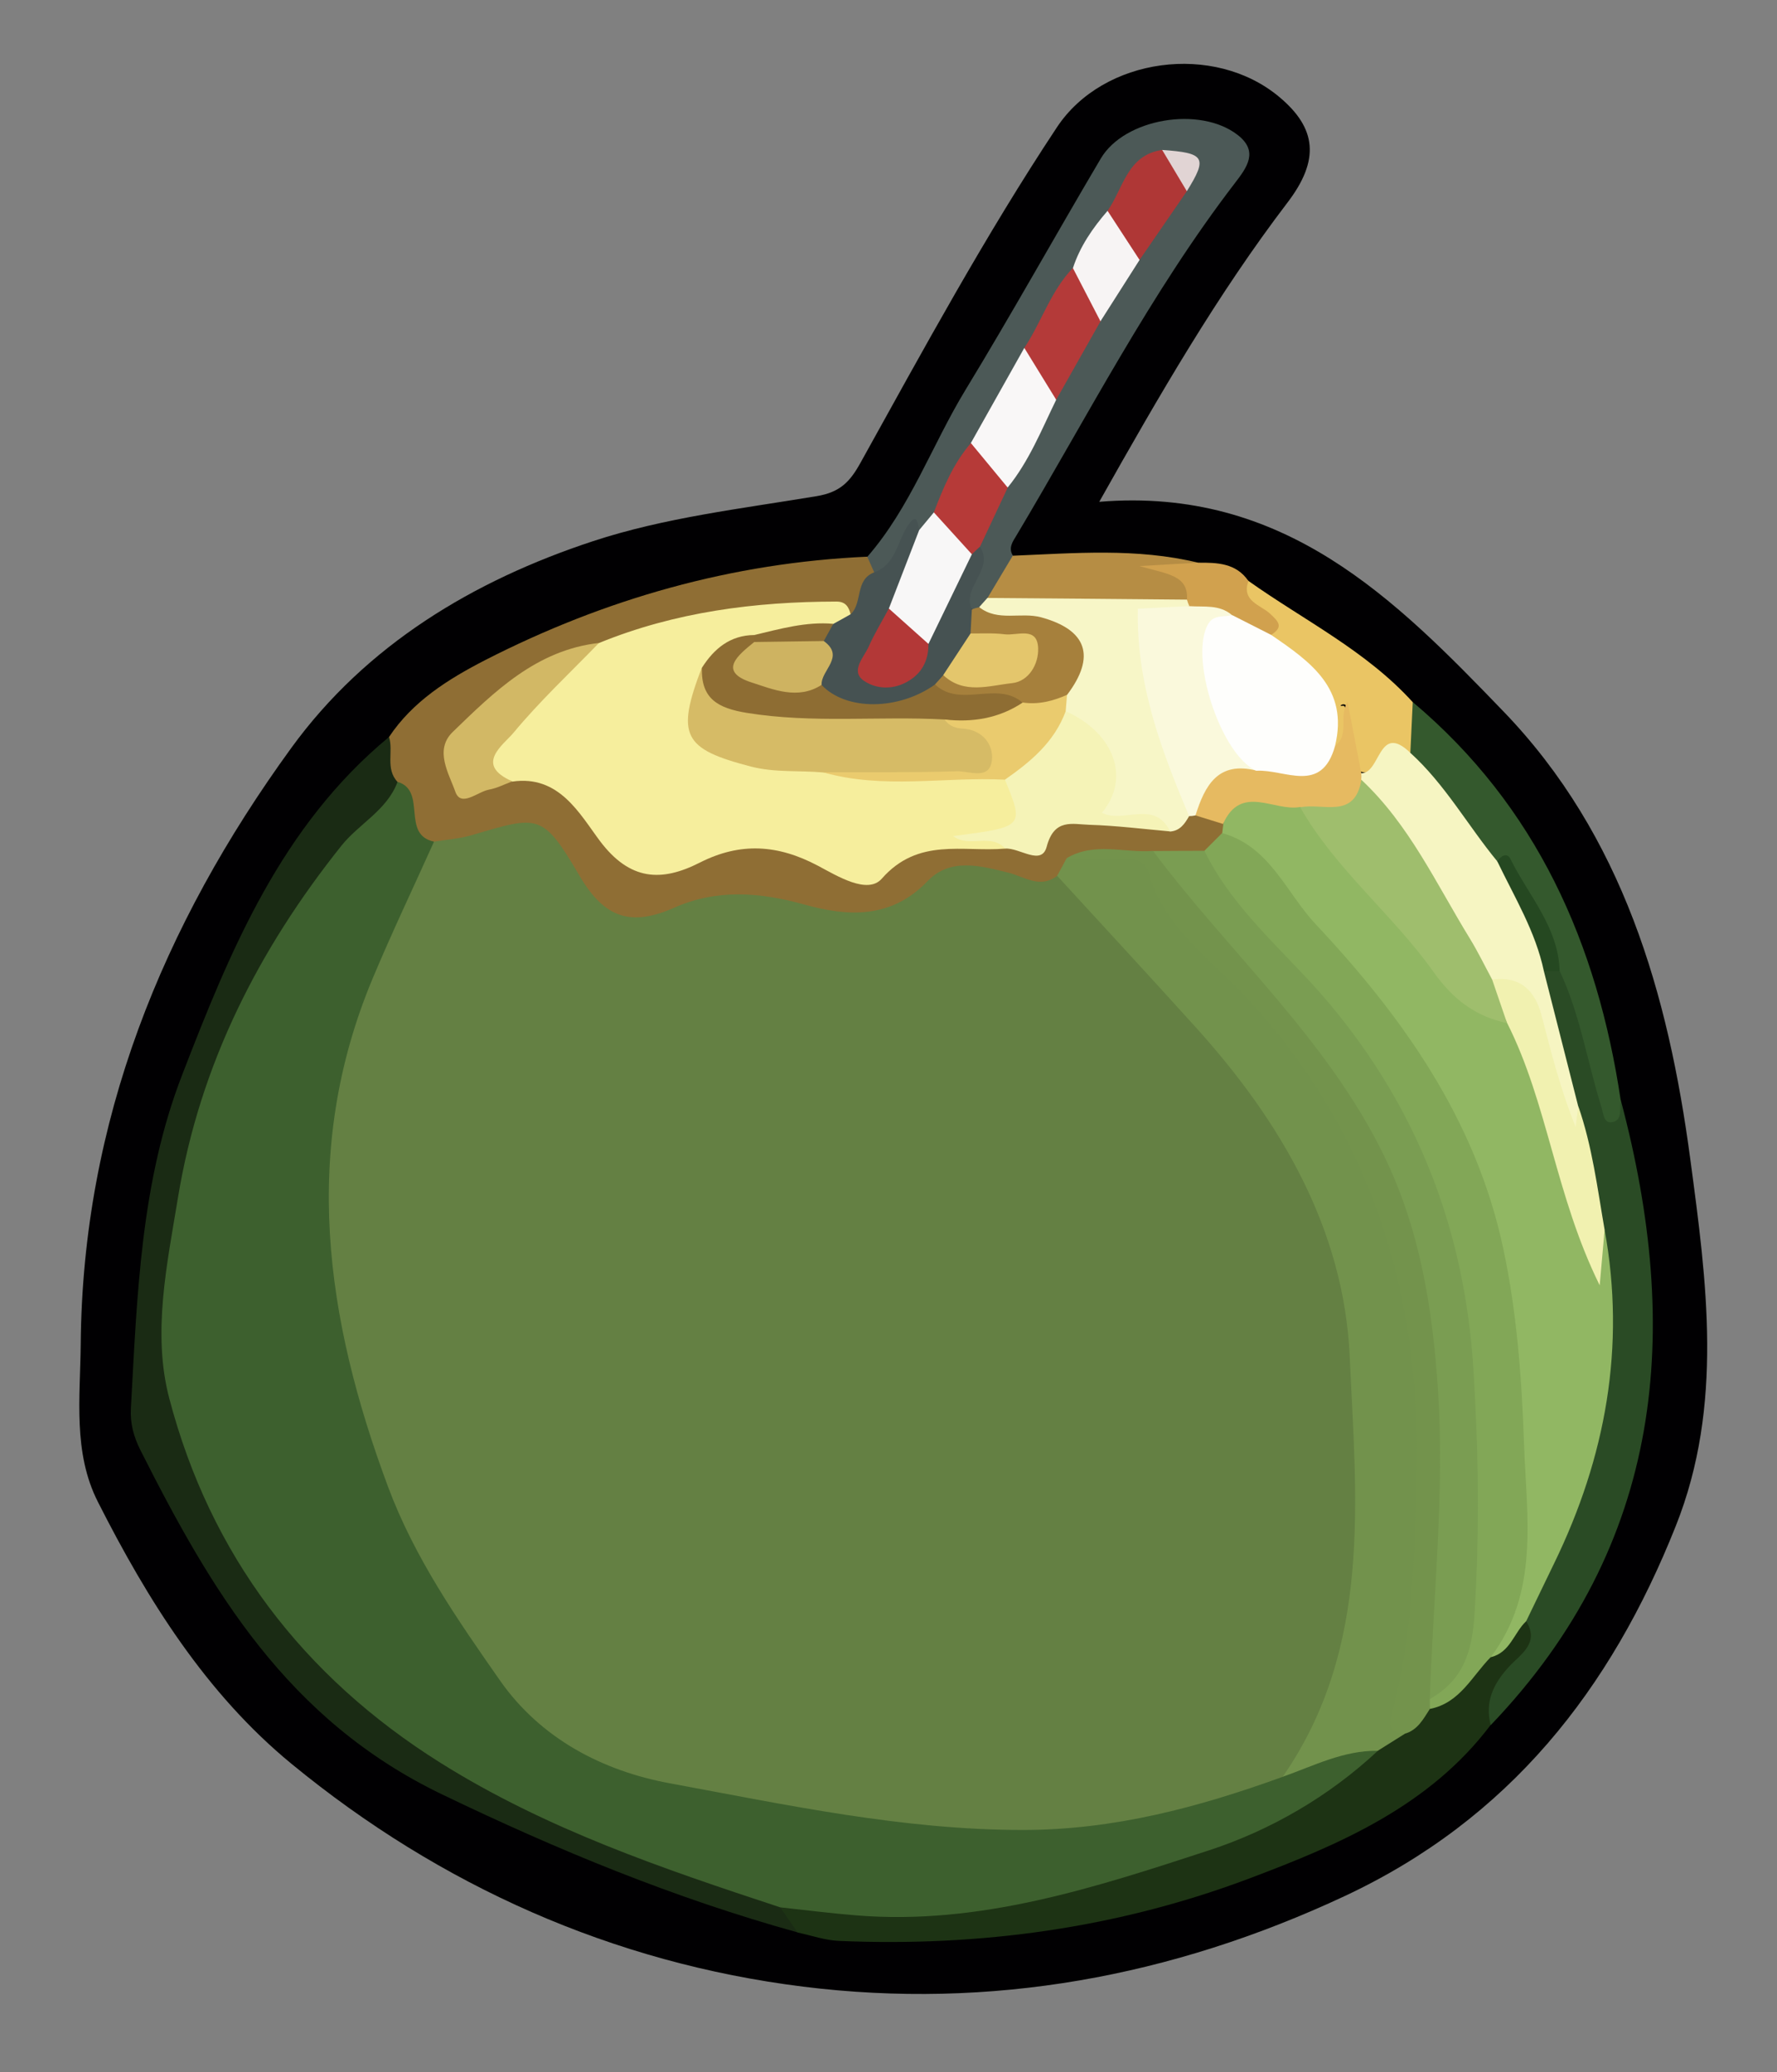 <?xml version="1.0" encoding="utf-8"?>
<!-- Generator: Adobe Illustrator 23.0.2, SVG Export Plug-In . SVG Version: 6.00 Build 0)  -->
<svg version="1.1" id="Camada_1" xmlns="http://www.w3.org/2000/svg" xmlns:xlink="http://www.w3.org/1999/xlink" x="0px" y="0px"
	 viewBox="0 0 147.72 172.2" style="enable-background:new 0 0 147.72 172.2;" xml:space="preserve">
<rect x="0" y="0" width="147.72" height="172.2" fill="#808080" stroke="none"/>
<style type="text/css">
	.st0{fill:#010002;}
	.st1{fill:#8F6E34;}
	.st2{fill:#1A2B14;}
	.st3{fill:#4C5957;}
	.st4{fill:#1D3314;}
	.st5{fill:#2A4B25;}
	.st6{fill:#34592D;}
	.st7{fill:#EAC564;}
	.st8{fill:#B68D44;}
	.st9{fill:#D1A14E;}
	.st10{fill:#648043;}
	.st11{fill:#3D602E;}
	.st12{fill:#F6EE9D;}
	.st13{fill:#91B763;}
	.st14{fill:#72924C;}
	.st15{fill:#82A757;}
	.st16{fill:#7A9D52;}
	.st17{fill:#73934C;}
	.st18{fill:#F7F6C7;}
	.st19{fill:#FAF9DC;}
	.st20{fill:#F5F3B7;}
	.st21{fill:#465252;}
	.st22{fill:#D2B865;}
	.st23{fill:#E6BA61;}
	.st24{fill:#F9F7F7;}
	.st25{fill:#F8F7F7;}
	.st26{fill:#A6803C;}
	.st27{fill:#B43A39;}
	.st28{fill:#AF3736;}
	.st29{fill:#B63A38;}
	.st30{fill:#F7F4F4;}
	.st31{fill:#E1D4D4;}
	.st32{fill:#F6F5C2;}
	.st33{fill:#F1F1B0;}
	.st34{fill:#254821;}
	.st35{fill:#FEFEFC;}
	.st36{fill:#D6BB66;}
	.st37{fill:#8E6D33;}
	.st38{fill:#EACB6E;}
	.st39{fill:#8C6C33;}
	.st40{fill:#9FBE6D;}
	.st41{fill:#E4C66C;}
	.st42{fill:#CEB361;}
	.st43{fill:#B33837;}
</style>
<g>
	<path class="st0" d="M91.38,41.7C106.76,40.44,116,49.8,125,59.14c9.91,10.29,13.68,23.47,15.51,37.17
		c1.36,10.16,2.79,20.47-1.2,30.49c-5.41,13.61-13.85,24.36-27.52,30.76c-14.39,6.73-29.47,9.47-45.03,7.53
		c-15.8-1.97-30.16-8.36-42.52-18.51c-7.1-5.83-11.97-13.62-16.1-21.77c-2.09-4.11-1.47-8.68-1.43-13.1
		c0.15-18.52,6.8-34.83,17.5-49.55c6.23-8.58,15.16-13.92,25.06-17.18c5.97-1.97,12.37-2.71,18.62-3.75
		c1.93-0.32,2.76-1.18,3.64-2.77c5.23-9.42,10.37-18.89,16.33-27.88c3.85-5.82,13.07-7.07,18.5-2.51c3.09,2.59,3.37,5.22,0.67,8.76
		C101.22,24.45,96.44,32.71,91.38,41.7z"/>
	<path class="st1" d="M32.34,61.24c1.98-2.97,4.93-4.81,7.98-6.38c9.97-5.1,20.54-8.1,31.78-8.6c0.82,0.27,1.03,0.87,0.87,1.66
		c-0.8,1.21-0.4,3.38-2.7,3.41c-6.84-0.59-13.42,0.75-19.92,2.67c-3.97,0.55-6.97,2.93-9.94,5.34c-1.43,1.16-2.88,2.58-1.92,4.54
		c1.09,2.24,2.91,0.31,4.41,0.33c2.84-0.52,4.54,1.38,5.97,3.21c3.2,4.12,6.87,5.11,11.49,2.57c2.39-1.31,4.64-0.27,6.84,0.69
		c2.82,1.23,5.38,1.88,8.34-0.25c2.26-1.63,5.34-0.6,8.05-0.76c0.59,0,1.36,0.26,1.73-0.08c3.35-3.07,7.19-2.04,11-1.46
		c0.87,0.04,1.55-0.48,2.3-0.81c0.33-0.12,0.67-0.19,1.02-0.21c0.98,0.04,1.75,0.43,2.25,1.3c0.13,0.37,0.15,0.74,0.08,1.12
		c-0.36,1-1.1,1.54-2.09,1.8c-1.31,0.29-2.64,0.19-3.96,0.23c-2.11,0.18-4.3-0.51-6.34,0.55c-0.58,0.43-1.11,0.94-1.71,1.34
		c-5.49-0.66-10.56,0.48-15.52,2.95c-1.69,0.84-4.05,0.32-6-0.33c-3.59-1.2-7.04-0.75-10.56,0.34c-4.57,1.41-5.19,1.12-8.12-2.82
		c-0.64-0.86-1.35-1.68-2.01-2.53c-1.28-1.64-2.79-2.07-4.74-1.25c-1.55,0.65-3.17,1.12-4.89,0.87c-2.97-0.65-2.09-3.89-3.69-5.46
		C31.47,63.91,31.67,62.57,32.34,61.24z"/>
	<path class="st2" d="M32.34,61.24c0.38,1.21-0.32,2.63,0.7,3.73c0.45,1.69-0.68,2.69-1.66,3.71
		c-12.16,12.64-17.33,27.96-16.56,45.21c0.33,7.34,4.32,13.6,8.66,19.43c7.61,10.24,18.41,15.75,29.92,20.25
		c3.79,1.48,7.82,2.29,11.42,4.27c0.87,0.71,1.85,1.37,1.48,2.74c-10.24-2.84-19.92-6.83-29.56-11.47
		c-12.86-6.19-19.18-16.94-25.07-28.61c-0.55-1.09-0.86-2.21-0.79-3.45c0.52-9.39,0.81-18.84,4.27-27.75
		C19.16,78.92,23.4,68.63,32.34,61.24z"/>
	<path class="st3" d="M72.67,47.56c-0.19-0.43-0.38-0.86-0.57-1.29c3.58-4.11,5.37-9.28,8.16-13.87
		c3.86-6.34,7.47-12.84,11.25-19.23c1.96-3.32,8.23-4.39,11.37-1.96c1.76,1.36,0.79,2.69-0.22,4c-7.03,9.16-12.28,19.43-18.17,29.3
		c-0.3,0.49-0.69,1.02-0.29,1.66c0.54,1.74-0.88,2.64-1.64,3.82c-0.36,0.36-0.78,0.63-1.29,0.74c-0.34-0.01-0.63-0.15-0.86-0.4
		c-0.9-1.85,0.82-3.4,0.6-5.18c0.35-1.81,1.33-3.35,2.13-4.98c1.64-2.28,2.75-4.86,3.99-7.36c1.17-2.18,2.52-4.24,3.77-6.38
		c1.07-1.62,1.95-3.36,3.03-4.98c1.43-1.95,2.69-4.03,4.17-5.94c0.92-1.61,0.38-2.31-1.39-2.23c-2.23,0.63-2.66,2.88-3.93,4.36
		c-1.13,1.57-2.15,3.21-3.01,4.94c-1.55,2.12-2.53,4.57-3.98,6.75c-1.38,2.63-2.96,5.14-4.47,7.7c-1.2,1.74-1.98,3.7-2.95,5.56
		c-0.41,0.67-0.81,1.36-1.65,1.56c-1.34-0.35-0.92,0.95-1.33,1.46C74.65,46.54,74.39,48.06,72.67,47.56z"/>
	<path class="st4" d="M66.3,160.59c-0.48-0.7-0.96-1.39-1.44-2.09c0.72-0.84,1.68-0.77,2.64-0.69c16.86,1.47,32.09-3.14,46.07-12.39
		c0.8-0.66,1.72-1.17,2.56-1.78c0.91-0.66,1.68-1.51,2.59-2.17c1.93-1.12,3.26-2.93,4.95-4.32c1.2-0.77,1.75-2.36,3.32-2.66
		c1.87,1.28,0.63,2.59-0.18,3.58c-1.3,1.61-2.28,3.33-2.9,5.28c-5.09,6.74-12.54,9.92-20.03,12.74c-10.95,4.13-22.39,5.7-34.1,5.2
		C68.62,161.25,67.46,160.84,66.3,160.59z"/>
	<path class="st5" d="M123.92,143.36c-0.5-1.96,0.22-3.45,1.56-4.9c0.91-0.98,2.53-1.91,1.39-3.74c-0.81-1.97,0.57-3.43,1.31-4.95
		c4.21-8.69,5.78-17.77,4.41-27.34c-0.85-3.31-1.24-6.73-2.21-10.02c-1.01-3.84-2.68-7.55-2.35-11.66c0.39-0.44,0.89-0.59,1.46-0.56
		c2.68,1.48,2.14,4.5,3.21,6.75c0.7,1.49,0.05,3.59,2.04,4.5C139.82,110.56,138.34,128.31,123.92,143.36z"/>
	<path class="st6" d="M134.73,91.45c-0.13,0.65,0.19,1.59-0.66,1.79c-0.77,0.18-0.78-0.71-0.94-1.22
		c-1.18-3.76-1.77-7.71-3.47-11.32c-1.5-1.98-2.09-4.44-3.45-6.5c-0.64-0.97-0.99-2.15-2.23-2.6c-2.71-2.95-5.61-5.75-7.36-9.44
		c-0.13-1.36-0.31-2.73,0.83-3.81C127.74,67.01,132.79,78.42,134.73,91.45z"/>
	<path class="st7" d="M117.44,58.35c-0.07,1.4-0.13,2.8-0.2,4.2c-1.71-0.08-2.66,2.67-4.73,1.26c-1.16-1.59-0.09-3.43-0.55-5
		c-0.07-0.57-0.83-0.08-0.36-0.16c0.11-0.02,0.17,0.02,0.19,0.11c0.21,1.19,0.76,2.44-0.57,3.37c-0.23-0.08-0.54-0.19-0.55-0.37
		c-0.25-3.66-2.62-6.06-5-8.45c-0.18-2.02-2.81-2.68-2.69-4.85c0-0.09,0.12-0.19,0.21-0.26c0.18-0.15,0.38-0.12,0.6,0.08
		C108.4,51.55,113.57,54.08,117.44,58.35z"/>
	<path class="st8" d="M82.09,49.69c0.7-1.17,1.4-2.34,2.1-3.51c5.15-0.21,10.31-0.66,15.41,0.58c-0.29,0.43-0.71,0.61-1.21,0.6
		c-0.35-0.01-0.7-0.1-1.06-0.12c0.27,0.22,0.68,0.14,0.93,0.39c1.05,1.07,1.14,2.04-0.36,2.81c-4.41,0.66-8.82,0.4-13.24,0.26
		C83.7,50.67,82.75,50.52,82.09,49.69z"/>
	<path class="st9" d="M98.67,49.83c0.14-2.04-1.64-2.12-3.95-2.79c2.36-0.14,3.62-0.21,4.88-0.28c1.58-0.01,3.15,0.02,4.18,1.52
		c-0.6,1.67,0.99,1.98,1.78,2.7c0.74,0.68,1.16,1.12,0.1,1.78c-1.48,0.65-2.4-0.68-3.61-1.01c-1.04-0.5-2.29-0.34-3.27-1.02
		c-0.18-0.18-0.25-0.37-0.23-0.58C98.58,49.93,98.62,49.83,98.67,49.83z"/>
	<path class="st10" d="M36.08,69.94c1.05-0.17,2.13-0.24,3.14-0.54c5.59-1.65,5.88-1.85,8.97,3.4c2.09,3.56,4.32,4.19,7.86,2.63
		c3.51-1.56,7.09-1.3,10.79-0.27c3.61,1.01,7.23,1.23,10.27-1.94c1.88-1.96,4.38-1.28,6.72-0.7c1.32,0.33,2.63,1.36,4.05,0.26
		c0.78-0.27,1.47,0.02,1.95,0.57c6.42,7.4,13.53,14.21,18.45,22.84c2.86,5.01,4.45,10.5,4.79,16.05c0.5,8.31,1.1,16.7-0.91,25.01
		c-0.98,4.06-2.5,7.71-5.23,10.86c-5.53,3.14-11.61,4.35-17.84,4.85c-3.1,0.25-6.27,0.39-9.33-0.02
		c-9.94-1.34-20.05-1.87-29.55-5.57c-2.72-1.06-5.28-2.47-7.16-4.68c-13.06-15.3-18.84-32.86-15.71-52.92
		c0.87-5.56,3.3-10.75,5.73-15.84C33.78,72.39,34.69,70.97,36.08,69.94z"/>
	<path class="st11" d="M36.08,69.94c-1.71,3.8-3.5,7.55-5.11,11.39c-5.96,14.25-3.92,28.24,1.28,42.2c2.21,5.93,5.75,11.02,9.3,16.1
		c3.39,4.85,8.54,7.53,14.12,8.56c9.7,1.79,19.37,3.88,29.36,3.88c7.59,0,14.62-1.89,21.61-4.42c2.23-2.2,4.68-3.61,7.9-2.16
		c-4.06,3.79-8.92,6.6-14.03,8.27c-9.46,3.09-19.05,6.24-29.29,5.41c-2.13-0.17-4.24-0.44-6.36-0.67
		c-9.76-3.21-19.48-6.51-28.26-12.02c-11.44-7.18-19.12-17.29-22.53-30.28c-1.43-5.43-0.18-11.16,0.73-16.71
		c1.81-11,6.69-20.58,13.58-29.21c1.47-1.84,3.79-2.94,4.67-5.31C35.53,65.72,33.31,69.36,36.08,69.94z"/>
	<path class="st12" d="M83.56,70.52c-3.52,0.3-7.23-0.95-10.26,2.5c-1.18,1.34-3.71-0.23-5.31-1.08c-3.33-1.76-6.45-1.97-9.83-0.25
		c-3.16,1.6-5.79,1.52-8.3-1.82c-1.69-2.26-3.39-5.49-7.28-4.92c-2.23-0.52-2.73-1.45-1.3-3.48c2.27-3.22,4.92-6.15,8.5-8.03
		c6.33-2.59,12.97-3.44,19.76-3.45c0.75,0,1.02,0.44,1.17,1.06c-0.18,0.84-0.8,1.25-1.54,1.52c-1.95,0.32-3.92,0.46-5.84,0.94
		c-1.93,0.14-3.41,1-4.37,2.71c-1.24,4.38-0.53,5.59,3.79,6.6c2.12,0.5,4.31,0.27,6.43,0.77c4.66,0.82,9.42-0.37,14.06,0.71
		c0.65,0.31,1.12,0.83,1.5,1.43c0.58,0.91,1.05,1.87,0.58,2.97c-0.57,1.33-1.75,0.84-2.75,0.85c-0.47,0-0.93,0-1.33-0.01
		C81.95,69.89,83.33,68.82,83.56,70.52z"/>
	<path class="st13" d="M133.39,102.19c1.77,9.72,0.09,18.91-4.19,27.71c-0.78,1.6-1.55,3.21-2.33,4.82
		c-1.02,0.96-1.33,2.61-2.94,2.99c-0.45-0.49-0.63-1.16-0.29-1.65c4.06-5.77,1.92-12.26,1.94-18.42c0.01-3.04-0.42-6.19-0.77-9.28
		c-1.44-12.55-8.22-22.29-16.37-31.29c-2.33-2.57-4.56-5.22-6.84-7.83c0.03-0.25,0.06-0.49,0.09-0.74c0.82-4.4,3.85-2.15,6.17-2.06
		c0.8,0.29,1.62,0.68,2,1.44c2.21,4.52,6.55,7.3,9.24,11.4c1.71,2.6,4.22,4.12,6.83,5.57c3.52,5.94,4.26,12.82,6.55,19.18
		c0.16,0.44,0.12,0.95,0.47,1.31C132.93,105.35,133.39,102.19,133.39,102.19z"/>
	<path class="st14" d="M114.53,145.49c-2.84-0.04-5.32,1.25-7.9,2.16c7.45-10.74,6.11-23.04,5.57-34.93
		c-0.48-10.57-5.73-19.52-12.77-27.32c-3.82-4.23-7.7-8.42-11.55-12.62c0.26-0.48,0.52-0.95,0.77-1.43
		c1.72-0.73,3.53-0.21,5.29-0.33c0.89-0.06,1.72,0.25,2.16,1.03c3.27,5.76,8.3,10.1,12.26,15.31c6.67,8.8,9.8,18.64,10.12,29.64
		c0.27,9.11-0.45,18.1-1.72,27.09C116.02,144.55,115.28,145.02,114.53,145.49z"/>
	<path class="st15" d="M101.59,69.23c3.96,1.08,5.33,4.96,7.77,7.56c7.24,7.71,13.31,16.24,15.59,26.9
		c1.15,5.36,1.55,10.84,1.74,16.28c0.21,6.03,1.32,12.33-2.77,17.74c-1.56,1.58-2.56,3.81-5.05,4.3c-0.24-0.34-0.3-0.7-0.18-1.09
		c3.31-3.21,2.61-7.42,2.97-11.43c0.74-8.16,0.03-16.19-1.42-24.23c-1.89-10.5-7.84-18.64-14.86-26.18
		c-1.55-1.67-3.07-3.36-4.42-5.2c-0.68-0.92-1.72-1.81-0.85-3.17C100.61,70.21,101.1,69.72,101.59,69.23z"/>
	<path class="st16" d="M100.12,70.7c2.45,5.02,6.85,8.49,10.35,12.65c7.43,8.85,11.28,18.95,12.01,30.39
		c0.43,6.78,0.52,13.52,0.1,20.32c-0.19,3.19-0.93,5.55-3.72,7.13c-1.6-2.16-0.91-4.57-0.72-6.92c0.84-10.16,1.04-20.28-1.28-30.32
		c-1.99-8.6-7.33-15.16-12.65-21.83c-2.93-3.68-7.14-6.47-8.37-11.4C97.27,70.71,98.7,70.7,100.12,70.7z"/>
	<path class="st17" d="M95.85,70.71c6.33,8.47,14.44,15.58,19.18,25.28c3,6.14,4.05,12.71,4.5,19.38c0.58,8.61-0.39,17.2-0.67,25.81
		c0,0.27,0.01,0.55,0.01,0.82c-0.55,0.85-1.02,1.78-2.12,2.08c-1.47-0.13-1.24-0.95-0.96-2.02c1.65-6.27,1.79-12.74,1.97-19.14
		c0.43-14.94-3.51-28.39-13.88-39.74c-3.05-3.33-7.15-6.03-8.45-10.83c-0.24-0.89-1.26-1-2.13-1c-1.56-0.01-3.11-0.01-4.67-0.01
		C90.94,69.93,93.45,70.9,95.85,70.71z"/>
	<path class="st18" d="M98.67,49.83c0.05,0.19,0.12,0.37,0.2,0.54c-3.03,0.61-3.35,2.51-2.94,5.25c0.36,2.36,0.82,4.62,1.82,6.78
		c0.79,1.71,1.64,3.43,1.1,5.42c-0.36,0.63-0.75,1.22-1.58,1.28c-1.97-1.22-4.28-0.81-6.79-1.23c2.7-3.92,0.2-6.27-2.13-8.67
		c-0.23-0.49-0.28-1.01-0.17-1.54c1.14-3.83,0.38-5-3.45-5.56c-1.24-0.18-3.01,0.47-3.33-1.65c0.23-0.25,0.45-0.51,0.68-0.76
		C87.62,49.73,93.14,49.78,98.67,49.83z"/>
	<path class="st19" d="M98.85,67.82c-2.31-5.47-4.41-11-4.26-17.24c1.24-0.06,2.75-0.13,4.27-0.21c1.22,0.09,2.51-0.16,3.56,0.75
		c-2.76,4.87-0.81,8.93,2.19,12.82c-1.78,1.22-3.68,2.29-5.24,3.82C99.2,67.8,99.03,67.82,98.85,67.82z"/>
	<path class="st20" d="M88.59,59.1c4.07,1.82,5.4,5.6,3.01,8.44c1.77,0.93,4.36-1.14,5.67,1.55c-2.24-0.2-4.47-0.48-6.71-0.55
		c-1.41-0.04-2.92-0.56-3.55,1.82c-0.43,1.63-2.25,0.07-3.45,0.16c-1.18-1.33-3-0.03-4.33-1.04c5.91-0.77,5.91-0.77,4.31-4.69
		C84.61,62.35,86.69,60.81,88.59,59.1z"/>
	<path class="st21" d="M69.28,51.84c0.48-0.26,0.96-0.53,1.44-0.8c1.01-0.96,0.33-2.87,1.96-3.48c1.76-0.64,1.89-2.47,2.72-3.78
		c0.74-1.15,0.87-0.57,1.01,0.27c0.94,2.49-1.02,4.27-1.54,6.4c-0.41,0.84-0.95,1.61-1.27,2.49c-0.32,0.89-1.56,1.97-0.27,2.73
		c1.22,0.72,2.15-0.32,2.77-1.39c0.18-0.3,0.3-0.63,0.44-0.95c1.22-2.37,2.29-4.83,3.64-7.14c0.33-0.42,0.74-0.71,1.28-0.77
		c1.24,1.93-1.54,3.34-0.67,5.22c0.4,0.61,0.59,1.25,0.37,1.98c-0.57,1.49-1.31,2.88-2.3,4.13c-0.36,0.44-0.75,0.84-1.18,1.21
		c-3.73,2.06-7.16,1.97-9.74-0.23c-0.42-1.44,0.17-2.85,0.12-4.29C68.11,52.63,68.73,52.26,69.28,51.84z"/>
	<path class="st22" d="M49.79,53.43c-2.39,2.47-4.92,4.83-7.1,7.46c-0.84,1.01-3.3,2.65-0.1,4.04c-0.65,0.24-1.28,0.57-1.95,0.69
		c-0.95,0.18-2.32,1.5-2.79,0.17c-0.52-1.49-1.77-3.45-0.22-4.96C41.1,57.47,44.59,54.02,49.79,53.43z"/>
	<path class="st23" d="M99.38,67.76c0.78-2.48,1.87-4.54,5.07-3.72c1.89-1.61,4.87,0.25,6.53-2.06c1.24-0.91,0.26-2.44,1.04-3.66
		c0.4,2.07,0.77,3.99,1.14,5.92c0.28,0.33,0.43,0.7,0.44,1.13c-0.98,3.35-3.3,2.38-5.52,1.69c-2.15,0.41-4.91-1.96-6.41,1.41
		C100.91,68.24,100.14,68,99.38,67.76z"/>
	<path class="st24" d="M87.8,33.22c-1.22,2.5-2.25,5.1-4.03,7.29c-1.74-0.63-3.14-1.55-3.06-3.7c1.48-2.63,2.96-5.27,4.44-7.9
		C87.57,29.41,87.33,31.53,87.8,33.22z"/>
	<path class="st25" d="M73.89,50.57c0.84-2.17,1.68-4.35,2.52-6.52c0.41-0.49,0.81-0.98,1.22-1.47c1.85,0.43,3.02,1.49,3.16,3.48
		c-1.2,2.48-2.41,4.97-3.61,7.45C75.1,53.63,74.37,52.24,73.89,50.57z"/>
	<path class="st26" d="M77.73,56.87c0.23-0.26,0.46-0.51,0.69-0.77c1.65-0.14,3.33,0.07,4.96-0.3c0.72-0.16,1.41-0.56,1.31-1.41
		c-0.08-0.74-0.83-0.74-1.4-0.83c-0.92-0.16-1.92-0.08-2.61-0.91c0.04-0.67,0.07-1.34,0.11-2.01c0.2-0.08,0.41-0.14,0.62-0.18
		c1.55,1.22,3.44,0.38,5.14,0.84c3.8,1.04,4.58,3.24,2.15,6.45c-0.98,1.4-2.35,1.59-3.89,1.27c-1.36-0.49-2.8-0.17-4.18-0.39
		C79.47,58.44,77.88,58.78,77.73,56.87z"/>
	<path class="st27" d="M87.8,33.22c-0.88-1.44-1.77-2.87-2.65-4.31c1.44-2.16,2.19-4.73,4.04-6.64c2.05,0.81,2.3,2.55,2.3,4.42
		C90.25,28.88,89.03,31.05,87.8,33.22z"/>
	<path class="st28" d="M98.66,15.89c-1.31,1.9-2.62,3.81-3.93,5.71c-2.08-0.58-2.45-2.28-2.66-4.08c1.31-1.86,1.62-4.63,4.53-5.06
		C98.09,13.12,98.6,14.38,98.66,15.89z"/>
	<path class="st29" d="M80.79,46.06c-1.05-1.16-2.1-2.32-3.16-3.48c0.78-2.05,1.62-4.07,3.08-5.76c1.02,1.23,2.04,2.46,3.06,3.7
		c-0.76,1.63-1.53,3.27-2.3,4.9C81.24,45.63,81.01,45.84,80.79,46.06z"/>
	<path class="st30" d="M92.07,17.52c0.89,1.36,1.77,2.72,2.66,4.08c-1.08,1.7-2.17,3.4-3.25,5.1c-0.76-1.47-1.53-2.95-2.29-4.42
		C89.78,20.47,90.84,18.94,92.07,17.52z"/>
	<path class="st31" d="M98.66,15.89c-0.68-1.14-1.37-2.29-2.05-3.43C100.17,12.71,100.4,13.09,98.66,15.89z"/>
	<path class="st32" d="M113.16,64.79c0.02-0.18,0.02-0.36,0-0.54c1.61,0.04,1.42-4.26,4.08-1.69c2.89,2.62,4.78,6.05,7.23,9.02
		c2.24,2.64,4.14,5.42,3.87,9.12c0.95,3.74,1.9,7.48,2.85,11.21c0.15,0.88,0.69,1.81-0.48,2.6c-2.34-1.79-1.87-4.67-2.68-7.02
		c-0.76-2.21-1.03-4.7-3.84-5.44c-2.62-1.77-3.14-4.93-4.83-7.33C117.12,71.53,114.96,68.27,113.16,64.79z"/>
	<path class="st33" d="M124.04,81.4c2.32-0.31,3.56,0.89,4.11,2.99c0.81,3.1,1.59,6.21,2.83,9.25c0.07-0.57,0.15-1.15,0.22-1.72
		c1.16,3.33,1.59,6.82,2.19,10.28c-0.11,1.25-0.22,2.49-0.41,4.61c-3.68-7.45-4.32-15.12-7.69-21.79
		C124.86,83.81,123.02,83.09,124.04,81.4z"/>
	<path class="st34" d="M128.34,80.7c-0.69-3.29-2.44-6.14-3.87-9.12c0.29-0.48,0.82-0.74,1.08-0.22c1.5,3.05,4,5.67,4.1,9.34
		C129.22,80.7,128.78,80.7,128.34,80.7z"/>
	<path class="st35" d="M110.98,61.99c-1.12,4.05-4.18,1.92-6.53,2.06c-2.98-1.28-5.68-9.59-3.97-12.27c0.45-0.7,1.28-0.5,1.96-0.66
		c1.08,0.55,2.16,1.1,3.23,1.64C108.92,54.98,112.14,57.22,110.98,61.99z"/>
	<path class="st36" d="M68.42,64.19c-2-0.18-3.99,0.03-6-0.49c-5.63-1.46-6.24-2.57-4.08-8.22c3.36,3.65,7.96,3.16,12.25,3.6
		c2.71,0.28,5.45-0.33,8.18,0.08c0.69,0.19,1.38,0.39,2.03,0.68c1.53,0.69,2.72,1.86,2.32,3.58c-0.42,1.8-2.18,1.04-3.34,1.03
		C76,64.39,72.2,64.84,68.42,64.19z"/>
	<path class="st37" d="M78.52,59.79c-5.47-0.3-10.96,0.34-16.44-0.55c-2.39-0.39-3.82-1.17-3.73-3.75c1.02-1.6,2.35-2.7,4.35-2.72
		c0.24,0.25,0.35,0.55,0.32,0.89c-0.56,1.3-0.4,2.17,1.21,2.5c1.35,0.28,2.76,0.26,4.07,0.76c2.02,2.15,6.39,2.13,9.43-0.04
		c2.12,1.99,5.15-0.35,7.29,1.52C83.41,61.43,80.87,60.17,78.52,59.79z"/>
	<path class="st38" d="M78.52,59.79c2.33,0.26,4.52-0.09,6.5-1.41c1.3,0.19,2.51-0.12,3.68-0.64c-0.04,0.45-0.07,0.91-0.11,1.36
		c-0.94,2.56-2.91,4.2-5.05,5.69c-5.04-0.25-10.13,0.82-15.11-0.61c3.7-0.02,7.41,0.03,11.1-0.09c1.03-0.03,2.75,0.79,2.93-0.94
		c0.13-1.27-0.78-2.5-2.41-2.6C79.43,60.52,78.89,60.33,78.52,59.79z"/>
	<path class="st39" d="M62.7,53.35c0-0.19,0-0.39,0-0.58c2.16-0.51,4.31-1.13,6.57-0.93c-0.26,0.48-0.53,0.96-0.79,1.43
		C66.58,54.78,64.65,54.75,62.7,53.35z"/>
	<path class="st40" d="M124.04,81.4c0.41,1.21,0.82,2.41,1.24,3.62c-2.65-0.56-4.51-1.99-6.12-4.26c-3.39-4.78-8.13-8.5-11.07-13.67
		c1.86-0.39,4.54,1.03,5.08-2.29c3.98,3.72,6.22,8.64,9.01,13.18C122.85,79.07,123.42,80.25,124.04,81.4z"/>
	<path class="st41" d="M80.68,52.64c0.95,0.01,1.9-0.05,2.84,0.07c1.03,0.13,2.72-0.69,2.78,1.16c0.05,1.29-0.76,2.75-2.17,2.9
		c-1.9,0.2-3.99,0.96-5.72-0.67C79.17,54.94,79.93,53.79,80.68,52.64z"/>
	<path class="st42" d="M62.7,53.35c1.93-0.03,3.86-0.05,5.78-0.08c1.81,1.31-0.25,2.42-0.18,3.64c-1.96,1.28-4.06,0.37-5.8-0.19
		C59.62,55.8,61.37,54.43,62.7,53.35z"/>
	<path class="st43" d="M73.89,50.57c1.1,0.98,2.19,1.96,3.29,2.94c0.01,1.15-0.38,2.14-1.3,2.84c-1.27,0.96-2.85,1.03-4.04,0.24
		c-1.2-0.8-0.04-1.94,0.37-2.85C72.69,52.65,73.32,51.63,73.89,50.57z"/>
</g>
</svg>

